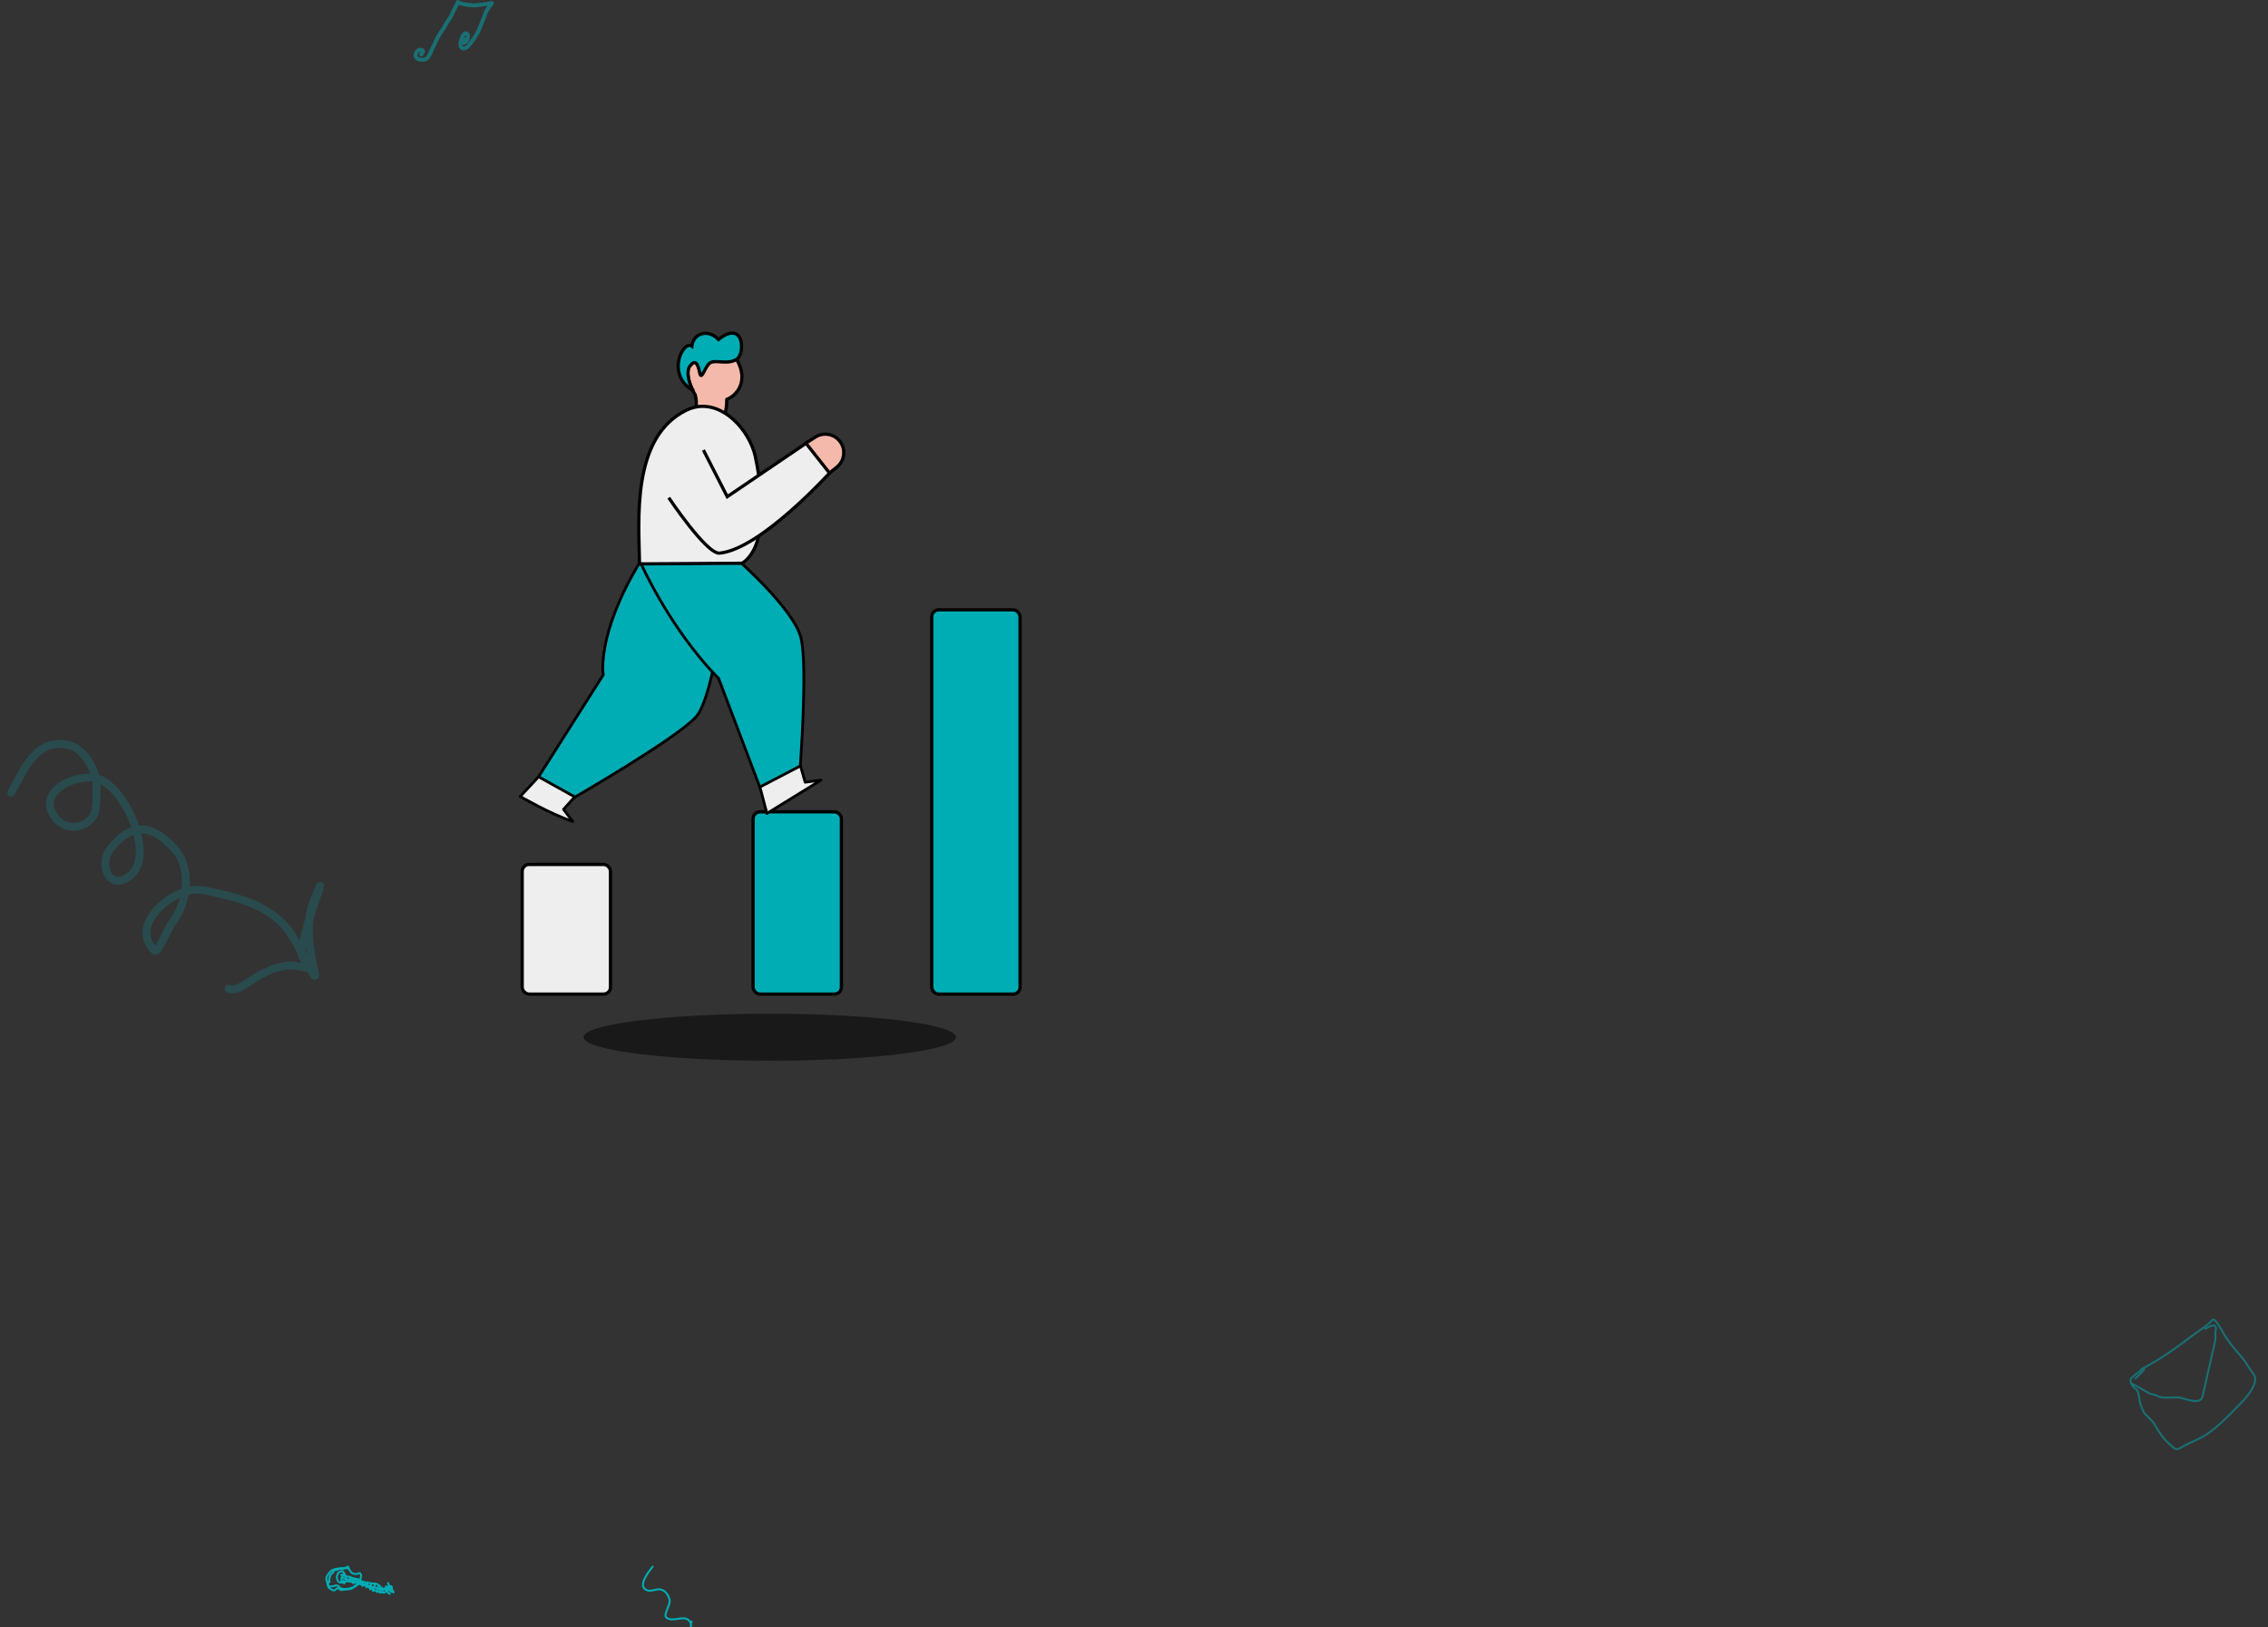 <svg width="1157" height="830" viewBox="0 0 1157 830" fill="none" xmlns="http://www.w3.org/2000/svg">
<rect x="0" y="0" width="1157" height="830" fill="#333333" stroke="none"/>
<rect x="384.196" y="414.056" width="45.031" height="92.944" rx="3.515" fill="#00ADB5" stroke="black" stroke-width="1.645" stroke-linejoin="round"/>
<rect x="266.395" y="440.895" width="45.031" height="66.105" rx="3.515" fill="#EEEEEE" stroke="black" stroke-width="1.645" stroke-linejoin="round"/>
<rect x="475.338" y="311.026" width="45.031" height="195.974" rx="3.515" fill="#00ADB5" stroke="black" stroke-width="1.645" stroke-linejoin="round"/>
<path d="M326.169 287.168L372.468 287.168C372.468 287.168 365.089 354.602 355.046 365.658C345.004 376.713 292.445 407.034 292.445 407.034L274.744 396.17L307.742 344.203C307.742 344.203 304.113 323.938 326.169 287.168Z" fill="#00ADB5" stroke="black" stroke-width="1.399"/>
<path d="M293.193 406.426L274.744 396.173L265.407 406.226C265.407 406.226 281.148 415.349 292.129 418.925L287.478 412.79L293.193 406.426Z" fill="#EEEEEE" stroke="black" stroke-width="1.399" stroke-linejoin="round"/>
<path d="M326.366 286.186L376.953 286.119C376.953 286.119 405.075 310.849 408.618 325.358C412.161 339.868 408.121 392.524 408.121 392.524L387.675 401.564L366.567 345.947C366.567 345.947 344.498 325.041 326.366 286.186Z" fill="#00ADB5"/>
<path d="M326.366 286.186L326.365 285.487C326.126 285.487 325.904 285.609 325.776 285.811C325.648 286.012 325.631 286.265 325.732 286.482L326.366 286.186ZM376.953 286.119L377.415 285.594L377.217 285.42L376.952 285.42L376.953 286.119ZM408.121 392.524L408.403 393.164L408.786 392.995L408.818 392.578L408.121 392.524ZM387.675 401.564L387.021 401.812L387.283 402.502L387.958 402.204L387.675 401.564ZM366.567 345.947L367.221 345.698L367.164 345.549L367.048 345.439L366.567 345.947ZM326.367 286.885L376.954 286.819L376.952 285.42L326.365 285.487L326.367 286.885ZM407.838 391.885L387.392 400.924L387.958 402.204L408.403 393.164L407.838 391.885ZM388.329 401.316L367.221 345.698L365.913 346.195L387.021 401.812L388.329 401.316ZM366.567 345.947C367.048 345.439 367.048 345.439 367.048 345.439C367.048 345.439 367.047 345.439 367.047 345.438C367.047 345.438 367.046 345.437 367.045 345.436C367.042 345.434 367.039 345.43 367.034 345.425C367.024 345.416 367.008 345.401 366.988 345.382C366.947 345.342 366.885 345.282 366.804 345.203C366.641 345.043 366.397 344.802 366.081 344.481C365.448 343.839 364.521 342.877 363.351 341.6C361.011 339.047 357.698 335.234 353.819 330.209C346.061 320.16 336.04 305.263 327 285.89L325.732 286.482C334.823 305.964 344.903 320.948 352.712 331.064C356.617 336.123 359.955 339.965 362.319 342.545C363.502 343.836 364.44 344.81 365.085 345.464C365.407 345.79 365.656 346.037 365.825 346.202C365.91 346.285 365.974 346.347 366.018 346.389C366.04 346.41 366.056 346.426 366.068 346.437C366.073 346.443 366.078 346.447 366.081 346.45C366.082 346.451 366.083 346.452 366.084 346.453C366.085 346.453 366.085 346.454 366.085 346.454C366.085 346.454 366.086 346.454 366.567 345.947ZM376.953 286.119C376.492 286.645 376.492 286.645 376.492 286.645C376.492 286.645 376.492 286.645 376.493 286.645C376.493 286.646 376.495 286.647 376.496 286.649C376.499 286.652 376.504 286.656 376.511 286.662C376.524 286.673 376.544 286.691 376.57 286.714C376.623 286.761 376.702 286.831 376.804 286.922C377.01 287.106 377.312 287.377 377.698 287.728C378.471 288.43 379.58 289.449 380.922 290.718C383.607 293.257 387.222 296.791 390.946 300.775C394.672 304.762 398.497 309.189 401.608 313.514C404.729 317.855 407.086 322.032 407.938 325.524L409.297 325.192C408.379 321.43 405.891 317.075 402.743 312.698C399.585 308.306 395.716 303.83 391.968 299.82C388.219 295.809 384.582 292.254 381.883 289.702C380.534 288.426 379.418 287.4 378.639 286.692C378.249 286.339 377.944 286.065 377.736 285.879C377.632 285.786 377.552 285.715 377.498 285.667C377.471 285.643 377.45 285.625 377.437 285.613C377.43 285.607 377.424 285.602 377.421 285.599C377.419 285.597 377.418 285.596 377.417 285.595C377.416 285.595 377.416 285.595 377.416 285.594C377.415 285.594 377.415 285.594 376.953 286.119ZM407.938 325.524C408.804 329.067 409.216 335.007 409.336 341.986C409.455 348.945 409.282 356.873 408.999 364.356C408.716 371.837 408.322 378.867 407.998 384.026C407.837 386.606 407.693 388.718 407.59 390.184C407.538 390.918 407.496 391.49 407.468 391.878C407.453 392.072 407.442 392.221 407.435 392.32C407.431 392.37 407.428 392.408 407.426 392.433C407.425 392.446 407.424 392.455 407.424 392.462C407.424 392.465 407.423 392.467 407.423 392.469C407.423 392.469 407.423 392.47 407.423 392.47C407.423 392.471 407.423 392.471 408.121 392.524C408.818 392.578 408.818 392.578 408.818 392.577C408.818 392.577 408.818 392.576 408.818 392.575C408.818 392.574 408.818 392.571 408.819 392.568C408.819 392.562 408.82 392.552 408.821 392.539C408.823 392.514 408.826 392.476 408.829 392.425C408.837 392.325 408.848 392.176 408.863 391.981C408.891 391.591 408.933 391.018 408.985 390.283C409.089 388.813 409.233 386.698 409.395 384.114C409.718 378.947 410.113 371.905 410.397 364.409C410.681 356.914 410.854 348.957 410.734 341.962C410.615 334.988 410.204 328.904 409.297 325.192L407.938 325.524Z" fill="black"/>
<path fill-rule="evenodd" clip-rule="evenodd" d="M370.736 203.685C371.886 203.265 372.982 202.651 373.982 201.799C381.53 195.369 378.293 185.667 373.725 180.616C369.158 175.565 341.214 177.58 354.396 200.979C354.451 201.012 354.508 201.046 354.565 201.08C356.039 205.769 354.796 209.792 353.305 214.618C352.697 216.586 352.047 218.689 351.524 221.024L365.505 220.022C369.347 214.805 370.804 209.545 370.736 203.685Z" fill="#F5B9AB"/>
<path d="M373.982 201.799L374.515 202.425L374.515 202.425L373.982 201.799ZM370.736 203.685L370.454 202.912C370.126 203.032 369.909 203.345 369.913 203.694L370.736 203.685ZM373.725 180.616L373.116 181.168L373.725 180.616ZM354.396 200.979L353.679 201.383C353.749 201.506 353.85 201.61 353.971 201.683L354.396 200.979ZM354.565 201.08L355.35 200.833C355.289 200.639 355.158 200.474 354.982 200.371L354.565 201.08ZM353.305 214.618L354.091 214.861L354.091 214.861L353.305 214.618ZM351.524 221.024L350.721 220.844C350.664 221.098 350.731 221.364 350.901 221.561C351.07 221.758 351.323 221.863 351.583 221.845L351.524 221.024ZM365.505 220.022L365.563 220.843C365.803 220.826 366.024 220.704 366.167 220.51L365.505 220.022ZM373.449 201.173C372.528 201.958 371.518 202.523 370.454 202.912L371.017 204.457C372.254 204.006 373.436 203.345 374.515 202.425L373.449 201.173ZM373.116 181.168C375.304 183.587 377.166 187.12 377.58 190.783C377.99 194.407 376.988 198.158 373.449 201.173L374.515 202.425C378.524 199.011 379.678 194.695 379.214 190.598C378.755 186.539 376.715 182.696 374.335 180.064L373.116 181.168ZM355.112 200.575C351.872 194.824 351.243 190.532 352.011 187.412C352.774 184.315 354.959 182.196 357.756 180.872C360.565 179.543 363.934 179.048 366.883 179.198C368.353 179.273 369.695 179.507 370.788 179.863C371.897 180.224 372.68 180.687 373.116 181.168L374.335 180.064C373.629 179.283 372.539 178.703 371.297 178.299C370.04 177.89 368.552 177.636 366.966 177.555C363.803 177.394 360.153 177.918 357.053 179.385C353.94 180.859 351.326 183.315 350.414 187.019C349.507 190.7 350.328 195.435 353.679 201.383L355.112 200.575ZM354.982 200.371C354.927 200.338 354.873 200.306 354.82 200.274L353.971 201.683C354.03 201.718 354.089 201.754 354.149 201.789L354.982 200.371ZM354.091 214.861C355.571 210.069 356.912 205.803 355.35 200.833L353.781 201.326C355.167 205.736 354.021 209.514 352.519 214.375L354.091 214.861ZM352.326 221.204C352.842 218.905 353.482 216.832 354.091 214.861L352.519 214.375C351.912 216.341 351.253 218.472 350.721 220.844L352.326 221.204ZM365.446 219.202L351.465 220.204L351.583 221.845L365.563 220.843L365.446 219.202ZM369.913 203.694C369.98 209.389 368.571 214.471 364.842 219.535L366.167 220.51C370.123 215.138 371.629 209.701 371.558 203.675L369.913 203.694Z" fill="black"/>
<path d="M351.888 186.849C349.7 189.893 352.056 197.41 353.795 199.29C339.389 191.297 348.509 173.262 352.954 176.551C353.678 169.883 361.329 167.53 366.545 173.169C379.622 162.609 380.31 180.603 375.694 183.34C371.079 186.076 365.479 183.47 362.573 184.882C359.667 186.293 357.873 194.84 356.932 190.096C355.99 185.352 354.622 183.044 351.888 186.849Z" fill="#00ADB5" stroke="black" stroke-width="1.645"/>
<path d="M378.642 287.265C393.721 277.236 387.428 242.581 385.283 232.728C384.897 230.956 384.325 229.255 383.632 227.579C377.932 213.8 363.871 202.702 350.403 209.103C321.718 222.736 325.982 266.223 326.253 287.591L378.642 287.265Z" fill="#EEEEEE" stroke="black" stroke-width="1.645" stroke-linejoin="round"/>
<path d="M423.997 240.372L411.895 225.603L371.116 254.133L357.936 227.604L340.87 254.133C340.87 254.133 359.358 282.848 368.75 282.014C385.866 280.493 423.997 240.372 423.997 240.372Z" fill="#EEEEEE"/>
<path d="M358.839 229.54L371.001 253.319L411.894 225.604L423.997 240.373C423.997 240.373 388.051 280.245 367.045 282.111C360.434 282.699 341.173 253.846 341.173 253.846" stroke="black" stroke-width="1.645"/>
<path d="M415.918 222.938L411.125 226.015L423.158 241.26L426.942 238.194C430.969 234.932 431.607 229.031 428.37 224.984C425.356 221.214 419.981 220.331 415.918 222.938Z" fill="#F5B9AB" stroke="black" stroke-width="1.645" stroke-linejoin="round"/>
<path d="M408.369 390.606L387.675 401.395L391.235 414.877L418.866 397.861L410.736 398.965L408.369 390.606Z" fill="#EEEEEE" stroke="black" stroke-width="1.399" stroke-linejoin="round"/>
<ellipse cx="392.685" cy="529" rx="95" ry="12" fill="black" fill-opacity="0.5"/>
<path d="M5.724 404.274C12.491 392.055 18.888 375.673 35.612 380.154C43.559 382.283 49.734 394.129 49.249 401.662C48.846 407.909 50.581 415.8 44.133 419.69C39.069 422.746 32.668 422.312 28.674 417.582C17.333 404.149 38.29 394.737 48.683 396.792C62.867 399.597 79.304 434.937 66.949 446.098C56.356 455.668 49.387 440.982 56.786 432.272C67.194 420.019 76.768 419.63 88.872 432.735C98.322 442.968 95.48 461.028 87.855 470.529C86.271 472.503 80.344 486.315 78.913 484.93C64.79 471.266 89.81 451.134 103.713 453.996C119.687 457.285 135.813 460.795 146.371 473.439C152.049 480.238 162.529 504.563 160.515 495.936C157.995 485.141 155.576 470.327 160.05 459.575C161.382 456.376 165.386 446.057 162.005 456.073C158.523 466.389 155.216 475.394 153.799 485.637C153.484 487.916 156.446 491.15 157.457 493.083C158.313 494.721 151.649 492.617 150.853 492.534C143.977 491.82 137.693 494.468 131.802 497.759C126.544 500.697 120.526 506.21 116.561 504.25" stroke="#00ADB5" stroke-opacity="0.2" stroke-width="4" stroke-linecap="round" stroke-linejoin="round"/>
<path d="M1092.24 698.397C1100.2 694.281 1108.32 688.898 1115.43 683.394C1119.24 680.449 1123.34 677.923 1127.03 674.875C1127.54 674.445 1128.82 672.419 1129.59 673.083C1130.81 674.131 1131.99 675.95 1132.74 677.366C1134.9 681.479 1137.88 685.606 1140.94 689.069C1143.36 691.817 1145.33 694.137 1147.18 697.33C1148.18 699.076 1150.69 701.459 1150.51 703.4C1150.01 708.813 1144.95 713.826 1141.48 717.367C1136.38 722.57 1131.38 727.8 1125.32 731.799C1121.55 734.28 1117.31 735.59 1113.46 737.811C1109.92 739.857 1110.21 739.583 1106.84 736.609C1103.51 733.68 1101.45 730.502 1099.2 726.595C1098.02 724.562 1095.92 722.806 1094.29 721.125C1093.06 719.853 1092.61 717.68 1091.94 716.079C1091.24 714.399 1091.3 709.582 1089.77 708.579C1088.26 707.595 1086.52 705.434 1086.94 703.497C1087.29 701.916 1100.45 692.647 1089.46 702.994" stroke="#00ADB5" stroke-opacity="0.5" stroke-linecap="round" stroke-linejoin="round"/>
<path d="M1088.05 705.941C1091.05 707.396 1093.96 709.485 1096.93 710.85C1097.91 711.304 1099.6 711.219 1100.39 711.84C1102.54 713.521 1108.76 712.5 1111.4 712.742C1114.38 713.016 1122.55 717.104 1123.64 712.079C1125.7 702.634 1128.01 693.231 1130.06 683.824C1130.44 682.047 1129.92 680.292 1130.27 678.669C1131.35 673.729 1126.61 676.846 1125.01 677.772" stroke="#00ADB5" stroke-opacity="0.5" stroke-linecap="round" stroke-linejoin="round"/>
<path d="M332.966 799C331.357 801.059 324.448 809.298 330.335 811.162C332.162 811.741 334.54 810.411 336.509 810.603C339.293 810.875 340.859 813.242 341.544 815.7C342.333 818.53 337.98 823.564 340.073 825.086C343.656 827.692 348.818 823.285 351.779 826.785C353.458 828.768 351.693 831.65 352.732 826.971" stroke="#00ADB5" stroke-linecap="round" stroke-linejoin="round"/>
<path d="M177.554 799.064C178.048 800.363 178.525 801.466 179.67 802.304C180.121 802.635 180.657 802.635 181.179 802.776C181.858 802.96 182.667 802.574 183.275 802.305C183.763 802.09 184.131 802.979 184.183 803.304C184.273 803.863 183.956 804.327 183.976 804.87C183.999 805.523 183.857 806.235 183.393 806.733C183.078 807.071 183.036 807.488 182.77 807.854C182.517 808.202 182.048 808.502 181.707 808.768C180.723 809.538 179.518 809.844 178.337 810.153C177.771 810.301 177.15 810.417 176.56 810.375C175.856 810.325 175.201 810.512 174.51 810.301C174.033 810.155 173.396 809.91 173.084 809.505C172.763 809.09 172.624 808.688 172.036 808.63C170.808 808.508 169.684 809.226 168.445 809.108C167.345 809.004 167.044 807.591 166.788 806.725C166.611 806.127 166.319 805.037 166.583 804.419C167.073 803.269 167.742 802.406 168.612 801.505C169.382 800.706 170.583 800.318 171.646 800.121C172.731 799.92 173.92 799.807 175.03 799.726C175.766 799.673 176.524 799.817 177.263 799.817C177.868 799.817 177.934 800.003 177.137 799.769" stroke="#00ADB5" stroke-linecap="round" stroke-linejoin="round"/>
<path d="M183.743 806.28C184.949 806.621 186.157 807.006 187.389 807.238C187.943 807.342 188.517 807.325 189.061 807.469C189.694 807.637 190.396 807.682 191.044 807.718C191.509 807.744 192.324 807.701 192.652 808.093C192.892 808.38 193.391 808.509 193.675 808.813C194.04 809.204 194.4 809.774 194.863 810.031C195.317 810.284 196.228 810.513 196.698 810.22C196.96 810.057 197.257 810.048 197.514 809.887C197.848 809.678 198.118 809.494 198.485 809.325C198.807 809.177 199.436 808.748 199.712 809.151C200.389 810.137 199.486 810.295 198.686 810.697C198.273 810.904 197.751 810.979 197.32 811.176C197.025 811.31 197.263 811.477 197.102 811.637C196.858 811.878 196.529 811.92 196.259 812.11C195.855 812.394 194.962 812.19 194.532 812.106C193.736 811.95 193.013 811.78 192.237 811.51C190.239 810.815 188.492 809.54 186.544 808.736C185.802 808.431 185.062 808.2 184.264 808.092C183.811 808.031 183.359 807.768 182.89 807.813C182.462 807.853 182.233 807.768 182.932 807.93" stroke="#00ADB5" stroke-linecap="round" stroke-linejoin="round"/>
<path d="M198.635 809.586C198.445 808.834 198.321 808.005 197.916 807.356C197.86 807.266 197.996 807.4 198.01 807.468C198.204 808.371 199.114 809.292 199.589 810.087C199.943 810.678 200.688 811.461 200.754 812.167C200.774 812.372 200.121 811.542 200.021 811.451" stroke="#00ADB5" stroke-linecap="round" stroke-linejoin="round"/>
<path d="M197.242 808.932C197.816 809.734 198.492 811.163 199.38 811.706C199.466 811.759 199.579 811.793 199.638 811.877C199.844 812.169 199.595 811.642 199.547 811.556" stroke="#00ADB5" stroke-linecap="round" stroke-linejoin="round"/>
<path d="M196.519 809.605C197.006 810.588 197.53 812.418 198.704 812.873C198.874 812.938 198.815 812.762 198.805 812.655" stroke="#00ADB5" stroke-linecap="round" stroke-linejoin="round"/>
<path d="M196.741 810.673C195.361 810.738 193.964 810.885 192.712 810.211C192.102 809.883 191.694 809.654 191.009 809.583C190.277 809.508 189.662 809.407 188.975 809.141C188.296 808.879 187.731 808.549 187.079 808.289C186.741 808.154 186.392 807.777 186.013 807.893C185.822 807.951 185.637 807.871 185.449 807.825C184.89 807.689 184.38 807.384 183.881 807.1C183.543 806.907 182.974 806.964 183.589 807.202" stroke="#00ADB5" stroke-linecap="round" stroke-linejoin="round"/>
<path d="M185.19 806.868C185.124 807.421 184.84 808.278 184.892 808.832C184.893 808.843 185.429 808.306 185.501 808.23" stroke="#00ADB5" stroke-linecap="round" stroke-linejoin="round"/>
<path d="M187.682 806.995C187.428 807.791 187.177 808.588 186.91 809.38C186.848 809.566 186.835 809.557 186.891 809.49C187.01 809.345 187.142 809.22 187.276 809.09" stroke="#00ADB5" stroke-linecap="round" stroke-linejoin="round"/>
<path d="M189.369 807.561C189.17 808.51 188.949 809.459 188.786 810.416C188.768 810.523 188.726 810.674 188.82 810.564C189.009 810.343 189.171 810.094 189.345 809.862" stroke="#00ADB5" stroke-linecap="round" stroke-linejoin="round"/>
<path d="M191.453 807.847C191.04 808.945 190.586 810.043 190.232 811.162C190.173 811.346 190.124 811.411 190.26 811.361C190.446 811.294 190.619 811.204 190.795 811.116" stroke="#00ADB5" stroke-linecap="round" stroke-linejoin="round"/>
<path d="M193.017 809.03C192.98 809.129 191.681 812.181 192.259 811.884" stroke="#00ADB5" stroke-linecap="round" stroke-linejoin="round"/>
<path d="M194.033 809.538C193.91 810.434 193.806 811.337 193.743 812.227" stroke="#00ADB5" stroke-linecap="round" stroke-linejoin="round"/>
<path d="M195.083 810.407C195.102 810.808 195.12 811.21 195.137 811.611" stroke="#00ADB5" stroke-linecap="round" stroke-linejoin="round"/>
<path d="M176.348 804.199C176.143 803.798 175.261 801.292 174.551 801.345C174.274 801.365 173.997 801.397 173.725 801.457C172.881 801.641 172.49 802.277 172.152 803.044C171.721 804.019 171.799 805.017 172.19 805.998C172.561 806.93 173.681 807.453 174.555 806.983C174.736 806.886 174.801 807.158 175.003 806.958C175.199 806.763 175.065 806.66 174.982 806.385" stroke="#00ADB5" stroke-linecap="round" stroke-linejoin="round"/>
<path d="M174.01 803.15C175.262 803.513 176.524 803.993 177.825 804.149C178.165 804.19 178.454 804.253 178.773 804.406C179.447 804.728 180.158 804.999 180.888 805.159C181.58 805.311 182.244 805.262 182.928 805.483C183.172 805.562 183.932 806.1 183.583 805.872" stroke="#00ADB5" stroke-linecap="round" stroke-linejoin="round"/>
<path d="M183.092 807.068C181.682 806.977 180.322 806.768 178.927 806.663C178.154 806.604 177.497 806.449 176.696 806.525C176.123 806.579 175.664 806.829 175.077 806.752C174.401 806.664 174.715 806.497 175.145 806.188" stroke="#00ADB5" stroke-linecap="round" stroke-linejoin="round"/>
<path d="M183.035 806.468C182.129 806.133 180.618 805.366 179.523 805.47C178.9 805.529 178.243 805.632 177.607 805.649C176.851 805.668 175.822 805.174 175.142 804.884C174.917 804.788 174.737 804.652 174.497 804.603C174.198 804.541 174.187 804.606 174.489 804.375" stroke="#00ADB5" stroke-linecap="round" stroke-linejoin="round"/>
<path d="M175.252 802.851C174.618 803.941 173.299 805.885 174.706 807.016C174.925 807.192 175.381 807.434 175.647 807.518C176.012 807.633 175.669 807.182 175.573 806.873" stroke="#00ADB5" stroke-linecap="round" stroke-linejoin="round"/>
<path d="M176.445 803.948C176.519 804.528 176.473 805.72 176.818 806.258C176.83 806.276 176.807 806.215 176.793 806.2C176.743 806.148 176.805 806.026 176.818 805.969" stroke="#00ADB5" stroke-linecap="round" stroke-linejoin="round"/>
<path d="M178.725 804.397C178.653 804.835 178.141 806.443 178.859 806.441" stroke="#00ADB5" stroke-linecap="round" stroke-linejoin="round"/>
<path d="M180.592 804.945C180.296 805.508 178.899 807.81 180.574 807.306" stroke="#00ADB5" stroke-linecap="round" stroke-linejoin="round"/>
<path d="M181.488 805.465C181.4 806.018 181.311 806.571 181.222 807.124" stroke="#00ADB5" stroke-linecap="round" stroke-linejoin="round"/>
<path d="M181.738 808.103C181.173 808.83 179.837 810.3 178.741 810.444C177.847 810.561 176.977 810.611 176.07 810.697C175.41 810.76 174.718 810.953 174.084 810.946C173.252 810.938 173.122 809.674 172.183 810.068C171.869 810.199 171.67 810.13 171.465 810.435C171.288 810.699 171.073 810.898 170.764 811.019C170.044 811.301 169.335 810.943 168.777 810.482C168.428 810.193 167.748 809.84 167.503 809.483C167.382 809.307 167.419 808.92 167.399 808.707C167.38 808.509 167.214 808.122 167.116 807.951C166.971 807.699 167.151 807.344 166.997 807.021" stroke="#00ADB5" stroke-linecap="round" stroke-linejoin="round"/>
<path d="M177.374 799.081C176.595 799.399 175.944 799.642 175.295 800.111C175.028 800.304 174.769 800.306 174.432 800.264C174.04 800.215 173.113 800.02 172.739 800.276C172.165 800.671 171.523 800.724 170.852 800.788C170.206 800.849 170.021 801.887 169.721 802.25C169.275 802.789 168.626 802.635 168.488 803.465C168.458 803.647 168.482 803.924 168.381 804.074C168.305 804.187 168.102 804.33 168.09 804.471C168.065 804.761 168.158 805.138 168.068 805.407C167.992 805.632 167.869 805.802 167.779 806.009C167.679 806.237 167.842 806.521 167.746 806.768C167.42 807.613 167.769 807.216 168.168 806.608" stroke="#00ADB5" stroke-linecap="round" stroke-linejoin="round"/>
<path d="M214.877 27.768C215.444 27.049 216.529 25.716 215.008 25.48C214.664 25.427 214.343 25.225 214.005 25.378C212.966 25.849 212 26.887 212 28.12C212 30.09 214.16 30.516 215.73 30.491C218.378 30.448 219.183 27.868 220.119 25.778C221.063 23.667 222.113 21.59 223.093 19.495C224.202 17.123 226.021 15.234 227.171 12.884C227.665 11.877 228.309 10.989 228.944 10.069C229.93 8.642 230.632 7.202 231.337 5.62C231.915 4.322 232.557 3.136 233.265 1.908C233.552 1.411 233.444 0.649 233.992 1.181C234.408 1.584 235.069 1.849 235.629 1.951C238.076 2.4 240.326 2.874 242.846 2.674C245.395 2.471 247.943 2.106 250.452 1.62C251.304 1.455 250.941 1.653 250.539 2.171C249.857 3.049 249.274 3.979 248.62 4.869C247.768 6.029 247.468 7.426 246.964 8.752C246.409 10.21 245.75 11.602 245.22 13.084C244.196 15.948 242.703 18.559 240.856 20.963C239.785 22.356 238.462 24.789 236.457 24.69C233.355 24.538 235.45 18.43 236.932 17.236C237.73 16.593 238.603 17.285 238.7 18.148C238.834 19.334 238.427 20.959 237.276 21.539C236.061 22.15 235.13 22.077 236.065 20.5C236.63 19.545 236.967 20.596 237.198 20.129" stroke="#00ADB5" stroke-opacity="0.5" stroke-width="2" stroke-linecap="round" stroke-linejoin="round"/>
</svg>
